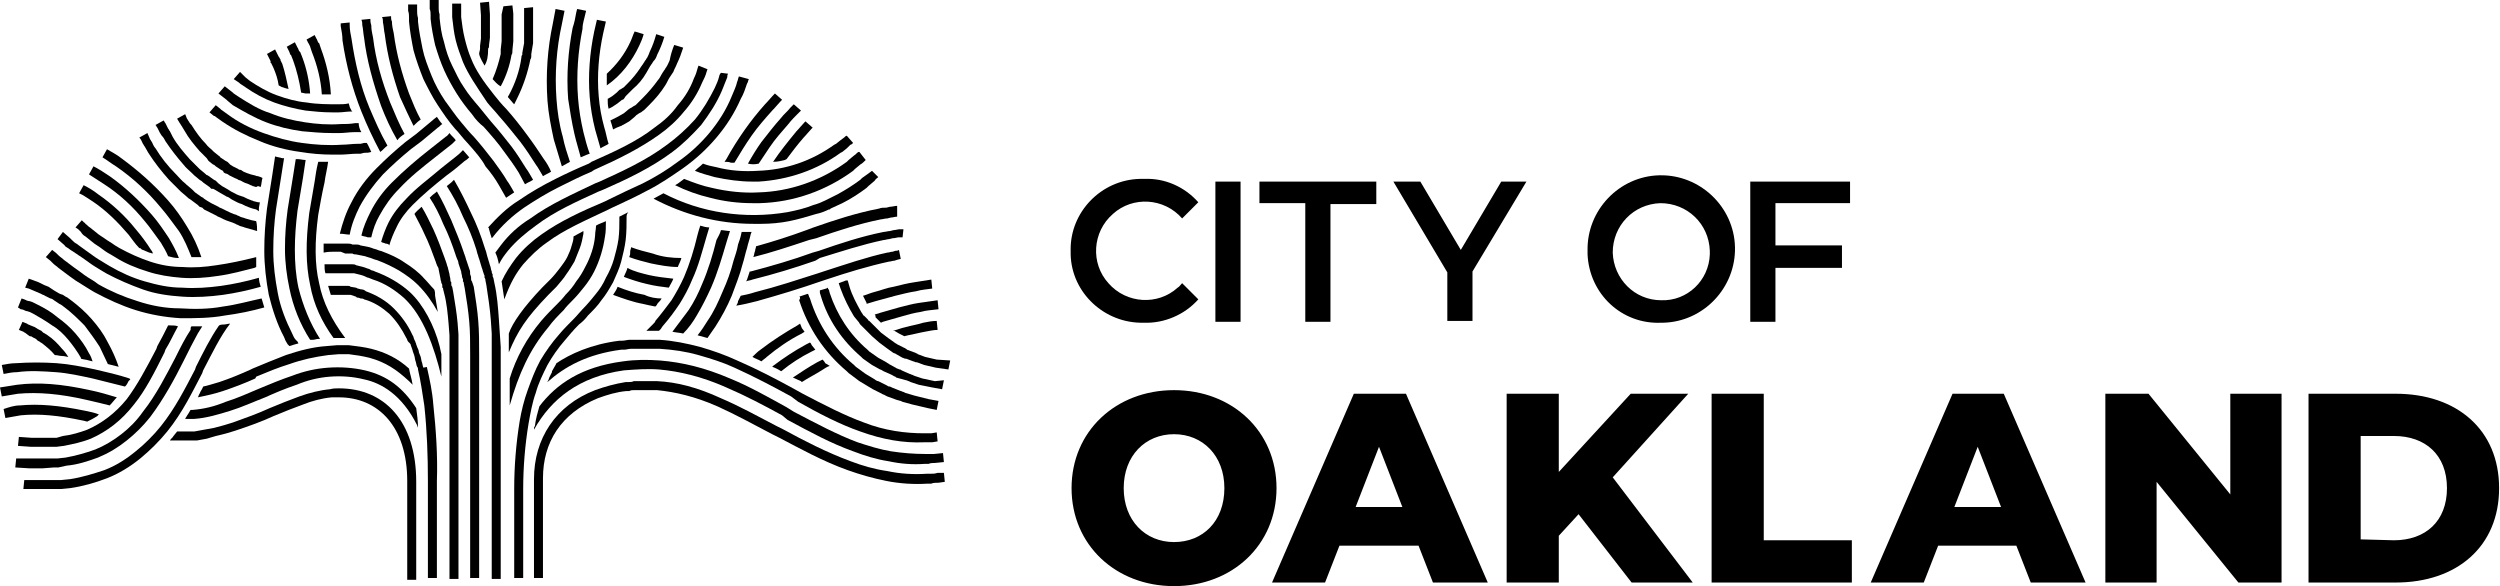 <svg xmlns="http://www.w3.org/2000/svg" viewBox="0 0 278.1 65.2" fill="currentColor"><path d="M119.1 27.9c-.1-4.3 3.4-7.9 7.7-8h.5c2.3-.1 4.5.9 6 2.6l-1.8 1.8c-2-2.3-5.5-2.5-7.7-.5-2.3 2-2.5 5.5-.5 7.7 2 2.3 5.5 2.5 7.7.5.2-.1.3-.3.5-.5l1.8 1.8c-1.5 1.7-3.8 2.7-6.1 2.6-4.3.1-8-3.3-8.1-7.6v-.4zM135.2 20.2h2.8v15.6h-2.8V20.2zM145.2 22.6h-5.1v-2.4h13v2.5H148v13.1h-2.8V22.6zM163.8 30.2v5.5H161v-5.4l-6-10.1h3l4.5 7.6 4.5-7.6h2.8l-6 10z"/><g><path d="M176.6 27.9c-.1-4.5 3.5-8.3 8-8.4 4.5-.1 8.3 3.5 8.4 8s-3.5 8.3-8 8.4h-.2c-4.4.2-8-3.2-8.2-7.6v-.4zm13.6 0c-.1-3-2.5-5.3-5.5-5.3-3 .1-5.3 2.5-5.3 5.5.1 2.9 2.4 5.3 5.4 5.3 2.9.1 5.3-2.2 5.4-5.1v-.4zM197.5 22.6v4.7h7.4v2.5h-7.4v6h-2.8V20.2h11.1v2.4h-8.3z"/></g><g><path d="M119.2 54.3c0-6.3 4.9-10.9 11.4-10.9S142 48 142 54.3s-4.9 10.9-11.4 10.9-11.4-4.6-11.4-10.9zm17 0c0-3.6-2.4-6-5.6-6s-5.6 2.4-5.6 6 2.4 6 5.6 6 5.6-2.3 5.6-6zM157.8 60.7H149l-1.6 4.1h-5.9l9.1-21h5.8l9.1 21h-6.1l-1.6-4.1zm-1.8-4.3l-2.6-6.7-2.6 6.7h5.2zM175.6 57.2l-2.2 2.4v5.2h-5.8v-21h5.8v8.7l8-8.7h6.4l-8.4 9.3 8.9 11.7h-6.8l-5.9-7.6zM190.4 43.8h5.8v16.3h9.8v4.7h-15.6v-21zM224.3 60.7h-8.7l-1.6 4.1h-5.9l9.1-21h5.7l9.1 21h-6.1l-1.6-4.1zm-1.7-4.3l-2.6-6.7-2.6 6.7h5.2zM253.8 43.8v21H249l-9.1-11.2v11.2h-5.7v-21h4.8l9.1 11.2V43.8h5.7zM256.8 43.8h9.7c6.8 0 11.5 4 11.5 10.5s-4.7 10.5-11.5 10.5h-9.7v-21zm9.5 16.3c3.5 0 5.9-2.1 5.9-5.8s-2.4-5.8-5.9-5.8h-3.7V60l3.7.1z"/></g><g><path d="M28.5 20.8c-.1 0-.3-.1-.4-.1-.1-.1-.3-.1-.4-.2-.3-.1-.6-.2-.9-.4l-.3-.1c-.1-.1-.2-.1-.4-.2l-.6-.3c-.1-.1-.3-.2-.4-.2l-.2-.1-.1-.2-.2-.1-.6-.4c-.1-.1-.2-.2-.3-.2l-.5-.4-.2-.3-.8-.8c-.6-.7-1.2-1.4-1.7-2.3-.1-.2-.2-.3-.3-.5-.1-.1-.1-.2-.2-.3-.1-.2-.2-.3-.3-.5l.9-.5c.1.2.1.3.2.5.1.1.1.2.2.3.1.2.2.3.3.4.5.8 1 1.5 1.6 2.1.2.3.5.5.7.7l.2.2.5.4c.1.1.2.1.2.2l.6.4c.1 0 .1.1.2.1l.1.1.2.2c.1.1.2.1.3.2l.6.3c.1.1.2.1.3.1l.3.2c.2.1.5.2.8.3l.4.1c.1 0 .2.1.4.1l.3.1.2.1c-.1.3-.1.7-.2 1l-.3-.1-.2.1z"/><path d="M28.5 23.3l-.4-.1-.3-.1-.5-.2-.4-.2c-.4-.1-.7-.3-1.1-.5l-.3-.2c-.1-.1-.3-.1-.4-.2l-.7-.4c-.2-.1-.3-.2-.5-.3l-.2-.1h-.2l-.2-.2-.7-.5c-.1-.1-.2-.2-.4-.3l-.6-.5-.2-.2c-.3-.3-.7-.6-1-1-.7-.8-1.4-1.7-2-2.6-.1-.2-.2-.4-.4-.6-.1-.1-.1-.2-.2-.3l-.3-.6c-.1-.1-.1-.2-.2-.3l.9-.5c.1.1.1.2.2.3l.3.6c.1.1.1.2.2.3l.3.6c.5.9 1.2 1.7 1.9 2.5l.9.9.2.2.6.5c.1.1.2.2.3.2l.7.5.2.1.1.1.2.2c.1.1.3.2.4.3l.7.4c.1.1.2.1.3.2l.4.2c.3.2.7.3 1 .4l.4.2.5.2c.1 0 .2.1.3.1l.4.1h.2c0 .2-.1.5-.1.7v.3l-.3-.2z"/><path d="M28.6 25.7l-.7-.2-.7-.2c-.2-.1-.4-.1-.6-.2-.1-.1-.3-.1-.4-.2-.4-.2-.9-.3-1.3-.5l-.4-.2c-.2-.1-.3-.1-.4-.2l-.8-.4-.6-.3-.2-.2-.3-.1-.2-.2-.8-.6c-.2-.1-.3-.2-.4-.3l-.7-.6-.1-.1-1.2-1.2c-.8-.9-1.6-1.9-2.3-3-.1-.2-.3-.5-.4-.7-.1-.1-.1-.2-.2-.3-.1-.2-.2-.5-.4-.7l.9-.5c.1.2.2.5.3.7.1.1.1.2.2.3.1.2.2.5.4.7.6 1 1.4 2 2.2 2.8.4.4.7.8 1.1 1.1l.1.1.7.6.3.3.7.5.2.1.1.1.3.2c.2.1.3.2.5.3l.8.4c.1.1.2.1.4.2l.4.2c.4.2.8.4 1.2.5.1.1.3.1.4.2.2.1.4.1.6.2l.7.2.5.1c.1.4.1.8.1 1.1zM39.2 12.4c-.6 0-1.1.1-1.5.1h-.8c-1 0-2-.1-2.9-.2-1.2-.2-2.4-.5-3.5-.9s-2.2-1-3.2-1.7l-.6-.4-.1-.1-.6-.4.7-.8.5.5.1.1.5.4c.9.6 1.9 1.2 3 1.6 1.1.4 2.2.7 3.3.8 1.2.2 2.4.2 3.5.2.4 0 .8 0 1.2-.1 0 .1.1.3.1.4l.2.4.1.1z"/><path d="M40.2 14.7h-.8c-.5 0-1.1.1-1.6.1h-.9c-1.1 0-2.2-.1-3.3-.2-1.4-.2-2.7-.5-4-1s-2.5-1.2-3.7-1.9l-.6-.5-.1-.1-.9-.7.7-.8.9.7.1.1.6.4c1.1.7 2.2 1.4 3.5 1.8 1.2.5 2.5.8 3.8 1s2.6.3 4 .2c.5 0 1 0 1.6-.1h.4c0 .3.1.7.3 1z"/><path d="M40.8 15.9c.2.3.3.6.5 1-.3.1-.5.1-.8.1l-.4.1h-.4c-.6 0-1.2.1-1.8.1H37c-1.2 0-2.4-.1-3.6-.3-1.5-.2-3.1-.6-4.5-1.2-1.5-.6-2.9-1.3-4.2-2.2L24 13c-.1-.1-.1-.1-.2-.1l-.5-.4.7-.8.5.4.1.1.7.5c1.2.9 2.6 1.6 4 2.1s2.8.9 4.3 1.1c1.4.2 2.9.3 4.4.2.6 0 1.2-.1 1.7-.1h.4l.4-.1h.3zM105.7 40.1l-.2 1-1.4-.2-1.3-.3-.8-.3h-.1c-.1 0-.2-.1-.3-.1l-.8-.3h-.1c-.1 0-.2-.1-.3-.1l-.7-.4c-.1-.1-.3-.1-.4-.2l-.7-.5-.8-.6-.8-.7-.6-.6-.3-.3-.3-.3-.1-.1c-.1-.1-.1-.2-.2-.3l-.5-.6c-.6-1-1.1-2-1.5-3.1l-.2-.6.8-.3h.2l.2.7c.3 1 .8 1.9 1.3 2.8l.2.3c0 .1.1.1.1.1l.1.1.3.3c.1.1.1.2.2.2l.6.6.7.7.8.6.7.5c.1.1.2.1.3.2l.8.4c.1 0 .1.1.2.1l.1.1.8.3c.1 0 .2.1.2.1.1 0 .1 0 .2.1l.8.3 1.3.3 1.5.1z"/><path d="M105 42.3l-.2 1-1.1-.2-1.5-.3-.9-.3-.2-.1c-.1 0-.2-.1-.3-.1l-1.1-.3-.1-.1c-.1 0-.2-.1-.4-.2l-.9-.4c-.2-.1-.3-.2-.4-.2l-.9-.5-1-.7-.2-.2c-2.1-1.8-3.7-4.1-4.5-6.8 0-.1-.1-.2-.1-.4v-.2l.7-.2.2-.1c0 .1 0 .2.1.2l.1.4c.8 2.4 2.2 4.6 4.2 6.3l.2.2 1 .7.9.5c.1.1.2.1.3.2l.9.5c.1 0 .2.1.3.1 0 0 .1 0 .2.1l.9.4c.1 0 .2.1.3.1l.2.1.9.3 1.4.3 1-.1z"/><path d="M104.4 44.6l-.2 1-1-.2-1.7-.4-1.1-.3-.2-.1c-.1 0-.3-.1-.4-.1l-1.1-.4-.2-.1c-.1-.1-.3-.1-.4-.2l-1-.5c-.2-.1-.3-.2-.5-.3l-1-.6-1.2-.9-.2-.2c-2.5-2.1-4.3-4.8-5.3-7.9l.1-.2c0-.1 0-.2-.1-.2l.9-.3h.1c0 .1.1.2.1.3l.1.2c.9 2.9 2.6 5.5 4.9 7.4l.2.2 1.1.8 1 .6c.1.1.3.2.4.2l1 .5c.1.1.2.1.3.1l.2.1 1 .4c.1 0 .2.1.3.1l.2.1 1 .3 1.6.4 1.1.2zM75.8 28.7c-.1.4-.3.7-.4 1-1 0-2-.2-3-.4-.8-.2-1.6-.4-2.4-.7 0-.1.1-.2.1-.4V28c0-.2.1-.3.1-.5.8.3 1.6.5 2.4.7 1.1.4 2.2.5 3.2.5zM99.8 24.1c-.2 0-.5.1-.7.1l-.4.1c-.3 0-.5.1-.7.1-2.5.5-4.9 1.3-7.2 2.1l-.8.2c-2.1.7-4.2 1.4-6.2 1.9.1-.2.1-.5.2-.7 0-.2.1-.3.1-.5 1.8-.5 3.7-1.1 5.6-1.8l.8-.3c2.3-.8 4.7-1.6 7.3-2.1.2-.1.5-.1.8-.1l.4-.1c.3 0 .5-.1.8-.1v1.2zM100.4 26.4h-.4c-.2 0-.4.1-.7.1l-.4.1c-.2 0-.4.1-.6.1-2.4.5-4.8 1.3-7.1 2l-.5.3c-2.3.8-4.6 1.5-7 2.1-.2.1-.5.1-.7.2l.1-.2.3-.9h.1c2.3-.6 4.7-1.3 6.9-2.1l.7-.2c2.3-.8 4.7-1.6 7.2-2.1.2 0 .5-.1.7-.1l.4-.1c.2 0 .5-.1.7-.1h.4l-.1.9zM72.2 30.6c.9.2 1.8.3 2.7.4-.1.3-.3.6-.4.8 0 .1-.1.1-.1.2-.8-.1-1.6-.2-2.4-.4-.9-.2-1.8-.5-2.6-.8.1-.3.3-.6.4-1 .7.4 1.6.6 2.4.8zM100.2 28.8l-.4.1-.3.1c-.2 0-.4.1-.6.1-2.3.5-4.6 1.2-7 2l-.6.2c-2.3.8-4.6 1.5-7.1 2.2-.8.2-1.6.4-2.3.5.1-.2.2-.3.2-.5l.3-.6c.5-.1 1-.2 1.6-.4 2.4-.6 4.8-1.4 7-2.1l.6-.2c2.5-.8 4.8-1.6 7.1-2.1.2 0 .4-.1.6-.1l.3-.1c.1 0 .3 0 .4-.1l.2 1zM73.6 33.2c-.1.2-.3.4-.4.5-.1.1-.1.2-.2.3l-.1.1c-.5-.1-1-.2-1.4-.3-1.1-.2-2.2-.6-3.3-1 .2-.3.4-.6.5-.9 1 .4 1.9.7 3 .9.6.3 1.3.4 1.9.4zM87.3 17.8c-.4.1-.8.2-1.3.2.8-1.2 1.7-2.3 2.6-3.4.3-.3.6-.7.9-1l.1-.1.8.7-.1.1c-.3.3-.6.7-.9 1-.7.8-1.3 1.6-1.9 2.4l-.2.1zM82.5 25.8h1.1c0 .1-.1.2-.1.3-.1.5-.3 1-.4 1.5-.2.6-.3 1.2-.5 1.8-.3 1.2-.8 2.4-1.2 3.5-.5 1.2-1.1 2.3-1.8 3.4-.3.4-.6.9-.9 1.3-.4-.1-.7-.2-1.1-.3.4-.5.8-1.1 1.1-1.6.7-1 1.2-2.1 1.7-3.3.5-1.1.9-2.2 1.2-3.4.2-.6.4-1.2.5-1.8.1-.3.3-.8.4-1.4zM83.2 18.2c.5-.9 1-1.7 1.5-2.4.7-.9 1.4-1.8 2.2-2.7.3-.4.7-.7 1-1.1l.4-.4.8.7-.4.4c-.3.3-.7.7-1 1.1-.7.8-1.5 1.7-2.1 2.6l-1.2 1.8c-.4.1-.8.1-1.2 0zM80.2 25.6c.3 0 .7.1 1 .1-.1.4-.3.9-.4 1.3-.5 1.7-1 3.4-1.7 5-.5 1.1-1 2.1-1.6 3.1-.4.7-.9 1.4-1.5 2-.4-.1-.8-.1-1.2-.2l1.8-2.4c.6-.9 1.1-1.9 1.5-2.9.7-1.6 1.2-3.3 1.6-4.9.2-.4.4-.7.5-1.1zM80.6 18l.2-.3c.6-1.1 1.3-2.2 2-3.2s1.5-2 2.3-2.9c.4-.4.7-.8 1.1-1.2l.8.7c-.4.4-.7.8-1.1 1.2-.8.9-1.6 1.8-2.3 2.8-.7 1-1.3 2-1.9 3h-.4c-.2-.1-.4-.1-.7-.1z"/><path d="M77.9 25.1c.3.1.7.2 1 .2-.1.3-.2.7-.3 1-.5 1.7-.9 3.3-1.6 4.8-.4 1-.9 1.9-1.4 2.7-.6.9-1.2 1.7-1.9 2.5l-.2.3-.2.2h-1.4l.4-.4.4-.4c.1-.1.2-.2.2-.3.6-.7 1.2-1.5 1.8-2.3.5-.8 1-1.7 1.4-2.6.6-1.4 1.1-3 1.5-4.7.1-.4.2-.7.3-1zM94.9 15.9c-.1.1-.2.2-.3.2l-.4.4-.5.4-.2.1c-2.6 1.9-5.8 3-9.1 3.2h-.7c-1.4 0-2.8-.2-4.2-.5-.7-.2-1.5-.4-2.2-.7.3-.3.6-.5.9-.8.5.2 1 .3 1.5.4 1.5.4 3.1.5 4.6.4 3.1-.1 6-1.1 8.5-2.9l.2-.1.5-.4c.1-.1.3-.2.4-.3s.2-.2.3-.2l.7.8z"/><path d="M96.3 17.8c-.2.2-.4.4-.6.5l-.6.5-.2.2c-3 2.2-6.6 3.5-10.4 3.6h-.8c-1.6 0-3.2-.2-4.7-.6-1.3-.3-2.7-.8-3.9-1.4.4-.2.7-.5 1-.7 1 .4 2.1.8 3.1 1 1.7.4 3.5.6 5.2.5 3.5-.1 6.9-1.3 9.8-3.4l.2-.2.6-.5c.2-.1.3-.3.5-.4h.1l.7.9z"/><path d="M97.7 19.7c-.1.1-.3.2-.4.4l-.7.6-.2.2c-.8.6-1.7 1.2-2.7 1.7-.4.2-.9.4-1.3.6l-.1.1h-.1c-.4.2-.9.4-1.4.5-1 .3-2 .6-3 .8-1 .2-2.1.3-3.1.3h-.9c-3.9 0-7.7-1-11.1-2.8.4-.2.7-.4 1.1-.6 4.2 2.2 9.1 2.9 13.8 2.1 1-.2 1.9-.4 2.9-.8.4-.1.9-.3 1.3-.5l.2-.1 1.2-.6c.9-.5 1.7-1 2.5-1.6l.2-.2.7-.5c.1-.1.3-.2.4-.3l.7.7zM52 15.9c-.5-.5-.9-1.1-1.4-1.6-.7-.8-1.3-1.7-1.9-2.6-.6-.9-1.1-1.9-1.6-2.9-.4-1-.8-2.1-1.1-3.2-.2-1-.4-2.1-.5-3.2V2c0-.3 0-.5-.1-.8V.5h1v.7c0 .2 0 .5.1.8v.4c.1 1 .3 2 .5 3s.6 2 1 3 .9 1.9 1.5 2.8c.6.8 1.2 1.7 1.8 2.4.5.6.9 1.1 1.4 1.6.8.9 1.5 1.8 2.2 2.7.5.7 1.1 1.5 1.5 2.2.3.4.5.8.8 1.3l-.9.6c-.3-.5-.5-.9-.8-1.4-.4-.7-.9-1.4-1.5-2.1-.4-.8-1.2-1.7-2-2.6z"/><path d="M52.5 12.7c-.6-.7-1.2-1.5-1.7-2.3s-1-1.7-1.4-2.6c-.4-.9-.7-1.8-1-2.8-.2-.9-.4-1.9-.5-2.9v-.4c0-.2 0-.5-.1-.7V-.1h1v1c0 .2 0 .4.1.7V2c.1.9.2 1.8.5 2.7.2.9.5 1.8.9 2.6s.8 1.7 1.3 2.4c.5.8 1.1 1.5 1.7 2.2.4.5.9 1.1 1.3 1.6.8.9 1.6 1.9 2.3 2.8.6.8 1.1 1.6 1.6 2.4.3.4.5.8.8 1.3-.3.2-.6.3-.9.5-.2-.4-.5-.9-.7-1.3-.5-.8-1-1.5-1.6-2.3-.7-1-1.5-1.9-2.3-2.8-.4-.3-.9-.8-1.3-1.4z"/><path d="M51.5 6.9c-.3-.8-.6-1.6-.8-2.4s-.3-1.7-.4-2.6v-.4V.4h1v1.5c.1.8.2 1.6.4 2.4s.4 1.5.7 2.2c.5 1.3 1.4 2.6 2.6 4.1.4.5.8 1 1.3 1.5.8.9 1.6 1.9 2.4 3 .6.8 1.2 1.7 1.8 2.6.3.4.6.9.8 1.4-.3.2-.6.3-.9.5-.3-.5-.5-.9-.8-1.3-.5-.8-1.1-1.7-1.7-2.5-.8-1-1.6-2-2.4-2.9-.4-.5-.9-1-1.3-1.5-1.2-1.8-2.1-3.1-2.7-4.5zM71.6 3.8c-.1.4-.3.9-.5 1.3-.8 1.7-2 3.3-3.6 4.4V8.2c1.1-1 2-2.2 2.6-3.5.2-.4.3-.8.5-1.2l1 .3zM73.9 4.1c-.2.7-.5 1.4-.8 2-.1.3-.2.5-.4.7-.1.1-.1.2-.2.3l-.2.3c-.1.2-.3.5-.4.7-.4.7-.9 1.3-1.5 1.8l-.4.4-.3.3-.1.1-.2.3c-.1.1-.1.1-.2.1l-.5.4-.6.4-.2.1-.2.1c-.1-.4-.1-.7-.1-1.1l.5-.3.5-.4.1-.1.2-.2.2-.1c.1-.1.2-.1.3-.2l.4-.4c.5-.5 1-1.1 1.4-1.7.1-.2.3-.4.4-.6.1-.1.1-.2.2-.3.1-.1.1-.2.2-.3.1-.2.2-.4.3-.7.3-.6.5-1.2.7-1.9l.9.3zM76 5.3c-.2.6-.4 1.2-.7 1.8-.1.3-.3.6-.4.9l-.2.3-.2.3c-.2.3-.3.6-.5.9-.5.8-1.1 1.5-1.8 2.2l-.5.5c-.1.1-.3.2-.4.3l-.2.1-.3.2-.2.2-.6.5-.7.4c-.1 0-.1.1-.2.1l-.5.2-.4.2c-.1-.4-.2-.7-.3-1l.2-.1.4-.2.2-.1.7-.4.6-.5c.1 0 .1-.1.2-.1l.3-.2.2-.1.3-.3.5-.5c.6-.6 1.2-1.3 1.7-2 .2-.2.3-.5.5-.8l.2-.3c.1-.1.1-.2.2-.3.2-.3.3-.6.4-.8.1-.6.3-1.2.5-1.7l1 .3zM3.9 32.4c-.2-.1-.5-.2-.7-.3l-.4-.1.4-1 .3.1c.3.1.5.2.8.3l.6.3c.2.1.3.1.5.2l.6.4c.2.1.3.2.5.3l.2.1.3.1.3.2.2.1c.1.1.3.2.4.3.8.6 1.6 1.3 2.3 2.1s1.3 1.6 1.8 2.6c.5.9.9 1.8 1.2 2.7l-1.2-.3c-.3-.6-.6-1.3-.9-1.9-.5-.8-1.1-1.6-1.7-2.4-.7-.7-1.4-1.4-2.2-2-.1-.1-.3-.2-.4-.3l-.2-.1-.3-.2-.3-.2c-.1-.1-.3-.2-.4-.2l-.6-.3c-.1-.1-.3-.1-.4-.2l-.7-.3z"/><path d="M3.3 34.7c-.1 0-.2-.1-.4-.1-.2-.1-.4-.2-.6-.2l-.3-.2.4-1 .3.1c.2.1.4.2.6.2l.3.1.6.3c.8.4 1.5.8 2.2 1.4.7.5 1.4 1.1 2 1.8s1.1 1.4 1.5 2.2c.2.3.3.6.4.9l-.4-.1c-.3-.1-.6-.1-.9-.2v-.1c-.4-.7-.9-1.4-1.4-2s-1.1-1.2-1.8-1.6c-.7-.5-1.4-.9-2.1-1.3l-.4-.2zM2.9 37.1c-.1-.1-.2-.1-.3-.2l-.5-.2.4-.9.5.2c.1.1.2.1.4.2l.5.2c.1.1.2.1.3.2l.2.1.2.1.2.2.2.1c.1.1.2.1.3.2.6.4 1.1.9 1.6 1.5.3.3.5.6.7.9-.2 0-.4-.1-.7-.1-.3 0-.5-.1-.8-.1-.4-.5-.9-.9-1.4-1.3-.2-.1-.3-.2-.3-.2l-.2-.1-.2-.2-.2-.1c-.1 0-.1-.1-.2-.1-.1-.1-.2-.1-.3-.1l-.4-.3zM24.9 36.1c.2 0 .5-.1.7-.1-1.1 1.4-2 3.3-3 5.2l-.1.3c-1.1 2.1-2.2 4.4-3.9 6.5-.9 1.1-1.9 2.1-3 3s-2.4 1.7-3.7 2.2-2.7.9-4.1 1.1l-1 .1H2.6l.1-1h4.1l1-.1c1.3-.2 2.6-.6 3.8-1 1.3-.5 2.4-1.2 3.5-2.1 1-.8 2-1.8 2.8-2.8 1.6-2 2.7-4.2 3.8-6.3l.1-.3c.8-1.6 1.6-3.2 2.5-4.5.1-.2.4-.2.6-.2z"/><path d="M21.3 36.3h1.2c-.2.3-.3.5-.5.8-.5.9-1 1.9-1.5 2.9l-.1.2c-1 2-2.2 4.2-3.7 6.2-.8 1-1.6 1.8-2.6 2.6s-2 1.4-3.2 1.9c-1.1.4-2.3.8-3.5.9l-.9.2H6l-1.3.1H3.3L1.7 52l.1-1H6.4l.9-.1c1.1-.2 2.2-.5 3.3-.9 1-.4 2-1 2.9-1.7.9-.7 1.7-1.5 2.4-2.5 1.5-1.9 2.6-4.1 3.6-6l.1-.2c.5-1 1-2 1.6-2.9 0-.2 0-.3.1-.4z"/><path d="M19 36.2c.3 0 .5 0 .8.1-.5.9-.9 1.8-1.4 2.6l-.1.3c-1.1 2.2-2.1 4.2-3.4 5.8-1.4 1.8-3 3-4.8 3.8-1 .4-2 .6-3 .8l-.8.1H3.4L2 49.6l.1-1 1.4.1H6.3l.7-.2c.9-.1 1.9-.4 2.7-.7 1.6-.7 3.1-1.8 4.4-3.4 1.2-1.6 2.2-3.5 3.3-5.6l.1-.3c.4-.7.8-1.5 1.2-2.3h.3zM17.9 23.1c-1.4-1.7-3.1-3.3-5-4.6-.5-.3-1-.7-1.5-1l.5-.9c.5.3 1.1.6 1.6 1 1.9 1.4 3.6 2.9 5.2 4.7.8.9 1.5 1.9 2.1 2.9.7 1.1 1.2 2.2 1.6 3.4h-1.1c-.4-1-.8-2-1.4-2.9-.6-.8-1.3-1.8-2-2.6zM16.1 24.6c-1.3-1.6-2.8-3-4.5-4.1-.6-.4-1.1-.7-1.7-1.1l.5-.9c.6.3 1.2.7 1.8 1.1 1.7 1.2 3.3 2.7 4.7 4.3.7.8 1.3 1.7 1.9 2.6.4.7.8 1.4 1.1 2.2h-.1c-.4 0-.7-.1-1.1-.2-.2-.5-.5-1-.8-1.5-.6-.8-1.2-1.7-1.8-2.4zM14.3 26.1c-1.2-1.4-2.5-2.7-4-3.7-.5-.3-1-.7-1.5-.9l.5-.9c.6.3 1.1.6 1.6 1 1.6 1.1 3 2.4 4.2 3.9.6.7 1.2 1.5 1.7 2.3.1.1.2.3.2.4-.1 0-.3-.1-.4-.1l-.7-.3c-.1 0-.2-.1-.3-.2h-.1c-.5-.5-.8-1-1.2-1.5zM78.7 7.7l-.1.3c-.1.4-.3.8-.5 1.2-.5 1.2-1.2 2.3-2 3.2-.8 1-1.8 1.9-2.8 2.6-2.1 1.5-4.5 2.7-7.2 3.9l-.3.2c-1.2.5-2.4 1.1-3.6 1.7-1.4.7-2.7 1.5-3.9 2.3-1.3.9-2.5 2-3.5 3.3l-.1.1c-.1-.3-.2-.6-.3-1 0-.1 0-.1-.1-.2 1-1.1 2.1-2.2 3.4-3 1.3-.9 2.7-1.7 4.1-2.4 1.2-.6 2.5-1.2 3.7-1.7l.3-.2c2.7-1.2 5.1-2.3 7-3.8 1-.7 1.9-1.5 2.6-2.5.8-.9 1.4-1.9 1.8-3 .2-.4.3-.7.4-1.1l.1-.3 1 .4z"/><path d="M81 8.2c-.1.1-.1.3-.1.4l-.6 1.5c-.6 1.4-1.4 2.6-2.3 3.8-1 1.1-2 2.1-3.2 3-2.4 1.8-5.2 3.1-7.7 4.2l-.5.2c-2.4 1.1-4.9 2.2-7 3.8-1.1.8-2.2 1.7-3.1 2.8-.4.5-.7.9-1 1.5-.1-.5-.2-.9-.4-1.3.2-.3.4-.5.6-.8.9-1.2 2-2.2 3.3-3 2.2-1.6 4.7-2.7 7.2-3.9l.5-.2c2.4-1.1 5.1-2.3 7.5-4.1 1.1-.8 2.2-1.8 3.1-2.8.9-1.1 1.6-2.3 2.2-3.5.2-.4.4-.9.5-1.3 0-.1.1-.3.2-.4l.8.1z"/><path d="M83.3 8.8c-.1.2-.1.4-.2.5-.2.6-.4 1.2-.7 1.7-.7 1.6-1.6 3-2.7 4.3s-2.3 2.4-3.7 3.4c-1.3.9-2.6 1.8-4 2.5-1.3.7-2.6 1.3-3.9 1.9l-.4.2c-2.5 1.2-4.9 2.2-6.9 3.7-1 .7-1.8 1.5-2.6 2.4-.8 1-1.4 2-2.1 3.9-.1-.7-.2-1.3-.3-2 .4-.9 1-1.8 1.6-2.6.8-1 1.8-1.9 2.8-2.6 2.1-1.5 4.5-2.6 7.1-3.7l.4-.2c1.2-.6 2.5-1.2 3.8-1.8 1.4-.7 2.7-1.5 3.9-2.4 1.3-.9 2.5-2 3.5-3.2s1.9-2.6 2.5-4.1c.2-.5.5-1.1.6-1.6.1-.2.1-.4.2-.6l1.1.3zM99.3 36.8c.5-.1.9-.3 1.4-.4.7-.2 1.4-.3 2-.5.5-.1 1-.2 1.5-.2l.1 1c-.4 0-.9.1-1.4.2-.6.1-1.3.3-1.9.4l-.4.1-.2-.1-.4-.2c-.2-.1-.3-.2-.5-.3h-.2zM92.3 40.7c-.3.1-.6.3-.9.5-.8.5-1.6.9-2.2 1.3l-.1-.1-.9-.4c.9-.6 1.8-1.2 2.7-1.7l.6-.3c.1.1.2.2.3.4l.5.3zM90.7 38.9l-.4.2c-1.2.6-2.3 1.3-3.4 2.2-.3-.2-.7-.4-1-.5l.1-.1c1.2-.9 2.4-1.7 3.7-2.4l.4-.2.1.1.1.2.4.5zM97.3 35c.2-.1.4-.1.6-.2l2.1-.6c.8-.2 1.5-.4 2.2-.5l2.1-.3.1 1c-.7.1-1.3.1-2 .3-.7.1-1.4.3-2.1.5l-2.1.6-.2.1-.6-.6c0-.2 0-.2-.1-.3zM96 32.9c.4-.1.8-.3 1.2-.4.8-.2 1.5-.5 2.2-.6.8-.2 1.6-.4 2.3-.5.7-.1 1.3-.2 1.9-.3l.1 1c-.6.1-1.1.1-1.8.3-.7.1-1.5.3-2.3.5-.7.2-1.5.4-2.2.6-.3.1-.7.2-1 .3v-.1l-.4-.8zM89.5 36.9l-.3.2c-1.4.7-2.7 1.6-3.9 2.6-.2.2-.4.3-.6.5-.3-.2-.7-.3-1-.5.3-.3.6-.6.9-.8 1.3-1 2.7-1.9 4.1-2.7l.3-.2.2.5.3.4zM34.3 4.8l-.2-.4.9-.5.2.4c.1.1.1.3.2.4 0 0 0 .1.1.1l.2.6c.6 1.6 1 3.3 1.1 5v.1h-1c-.1-1.6-.5-3.2-1.1-4.7l-.2-.6s0-.1-.1-.2c0 0 0-.1-.1-.2zM35.4 23.9c-.4 3-.4 5.5.1 7.6.4 2.1 1.4 4.1 2.9 6.1h-1.3c-1.3-1.8-2.2-3.7-2.6-5.9-.5-2.3-.5-4.8-.1-8 .2-1.2.4-2.3.6-3.5.1-.7.2-1.4.4-2.2h1.1c-.1.8-.3 1.5-.4 2.3-.3 1.3-.5 2.5-.7 3.6zM32.2 5.8l-.3-.6.9-.5.3.6c.1.1.1.3.2.4l.1.1.2.5c.5 1.3.8 2.7.9 4.1H34l-.5-.1c-.2-1.3-.5-2.5-.9-3.6l-.2-.5s0-.1-.1-.1c0-.1-.1-.2-.1-.3z"/><path d="M32.8 27.8c0 1.4.1 2.8.4 4.2.5 2 1.3 4 2.4 5.7h-.2c-.2 0-.4.1-.6.1H34.5c-1.1-1.7-1.9-3.7-2.3-5.7-.3-1.4-.5-2.9-.5-4.4s.1-2.9.3-4.4c.2-1.2.4-2.5.6-3.7.1-.6.2-1.3.3-1.9h.2c.3 0 .6.1.9.1-.1.7-.2 1.3-.3 2l-.6 3.6c-.2 1.6-.3 3-.3 4.4z"/><path d="M33.1 38l.1.2c-.4.1-.7.2-1 .3l-.2-.2c-.2-.3-.3-.5-.4-.8-.8-1.5-1.3-3.1-1.7-4.7-.3-1.6-.5-3.3-.5-4.9s.1-3.1.3-4.7c.2-1.3.4-2.6.6-3.8.1-.7.2-1.3.3-2 .3.1.5.1.8.2h.2c-.1.6-.2 1.3-.3 1.9-.2 1.2-.4 2.5-.6 3.8-.2 1.5-.3 3-.3 4.6s.2 3.1.5 4.7.9 3.1 1.6 4.5c.1.2.2.5.4.7l.2.2zM30.1 6.8l-.4-.8.9-.5.4.8c.1.1.1.2.2.3v.1l.2.4c.3.9.5 1.9.7 2.8l-.4-.1c-.2-.1-.4-.1-.5-.2l-.2-.1c-.1-.7-.3-1.3-.6-2l-.2-.4s0-.1-.1-.1v-.2zM42.8 3.8c-.1-.4-.1-.9-.2-1.3 0-.2 0-.4-.1-.6l1-.1c0 .2 0 .4.1.6 0 .4.1.9.2 1.3.3 2.3.9 4.5 1.7 6.7.4 1 .8 2 1.3 2.9-.3.2-.5.4-.8.7-.5-1-1-2.1-1.5-3.2-.8-2.3-1.4-4.6-1.7-7zM40.5 4.2c-.1-.5-.1-1-.2-1.4 0-.2 0-.4-.1-.6l1-.1c0 .2 0 .4.1.7 0 .5.1.9.2 1.4.3 2.5 1 4.9 1.9 7.2.5 1.2 1 2.4 1.6 3.5-.3.2-.6.4-.8.7-.7-1.2-1.3-2.5-1.8-3.8-.9-2.6-1.6-5.1-1.9-7.6zM38.1 4.5c0-.5-.1-1.1-.2-1.6v-.3l1-.1v.3c0 .5.1 1 .2 1.5.4 2.7 1 5.3 2 7.7.6 1.4 1.2 2.8 2 4.2-.3.2-.5.5-.8.7-.8-1.5-1.5-3-2.1-4.5-1-2.5-1.7-5.2-2.1-7.9zM53.9 7.3c-.2-.4-.5-.8-.6-1.3 0-.2.1-.4.1-.6V5.1l.1-.8v-.4-.3-1.9L53.4.3l1-.1.1 1.4V4.2l-.1.8v.1c0 .1 0 .2-.1.3 0 .9-.1 1.4-.4 1.9zM38.9 26.1c-.3 0-.7-.1-1.1-.1.3-1.2.7-2.4 1.3-3.5.7-1.4 1.7-2.7 2.8-3.8 1-1 2.1-2 3.2-2.9l1.2-.9 1.8-1.5c.2-.2.4-.3.5-.4.2.3.4.6.6.8-.2.1-.3.3-.5.4l-1.8 1.5-1.2.9c-1.1.9-2.1 1.8-3.1 2.8-1 1.1-1.9 2.3-2.6 3.6-.5 1-.9 2-1.1 3.1zM54.8 8.8c.4-.9.7-1.9.9-2.8v-.5l.1-.9v-.5-.3-2.2l.2-.9 1-.1.1.9V4.6l-.1 1v.1c0 .1 0 .3-.1.4-.2 1.2-.6 2.4-1.2 3.5-.4-.2-.7-.6-.9-.8z"/><path d="M40.9 26.4c-.2-.1-.5-.1-.7-.2.2-.9.6-1.8 1-2.6.6-1.2 1.4-2.3 2.4-3.3 1.3-1.3 2.7-2.5 4.1-3.6.6-.5 1.3-1 1.9-1.5.2-.1.3-.3.4-.4.2.3.5.5.7.8l-.4.4c-.6.5-1.3 1-1.9 1.5-1.4 1.1-2.8 2.2-4 3.5-.9.9-1.6 1.9-2.2 3-.4.7-.7 1.5-.9 2.4h-.4zM56.5 10.8c0-.1.1-.2.1-.2.7-1.3 1.2-2.7 1.4-4.2 0-.1 0-.2.1-.3v-.2l.2-1.1v-.5V4 .9l1-.1V4.8L59.1 6v.2c0 .1 0 .3-.1.4-.3 1.5-.8 3-1.5 4.4l-.3.6-.1-.1-.6-.7zM42.9 27.1c-.2-.1-.4-.1-.5-.2.2-.7.5-1.5.8-2.1.5-1 1.2-1.9 2-2.7 1.1-1.2 2.5-2.2 3.9-3.4.6-.5 1.3-1 2-1.6l.4-.4.7.8c-.1.1-.3.3-.5.4-.7.6-1.3 1.1-2 1.6-1.4 1.1-2.7 2.2-3.8 3.3-.7.7-1.4 1.6-1.8 2.5-.3.6-.6 1.3-.8 2 0-.1-.2-.2-.4-.2zM14.5 42.2l-.2.2c-.1.2-.2.4-.3.5l-.1.1-3.6-.9c-1.4-.3-2.7-.6-4.1-.7-1.4-.1-2.9-.2-4.3 0-.5 0-1 .1-1.5.2l-.2-1c.5-.1 1.1-.2 1.6-.2 1.5-.1 3-.1 4.5 0 1.4.1 2.9.4 4.3.7 1.3.3 2.6.6 3.8 1l.1.1zM28.4 42.1c-1.1.5-2.4 1-3.6 1.4-.9.3-1.8.5-2.8.7.1-.1.1-.3.2-.4.1-.3.3-.5.4-.8.5-.1 1.1-.3 1.8-.5 1.2-.4 2.4-.9 3.5-1.4l.2-.1c1.2-.5 2.4-1 3.7-1.5 1.5-.5 3-.9 4.5-1l1.2-.1h1.3c.8.1 1.7.2 2.5.4 1.6.4 3 1.1 4.2 2.2.1.6.3 1.1.4 1.8l-.4-.4c-1.4-1.3-2.6-2.1-4.4-2.6-.8-.2-1.5-.3-2.3-.4h-1.1l-1.2.1c-1.5.2-2.9.5-4.3 1-1.3.4-2.5.9-3.7 1.4l-.1.2zM10 43.4c1 .2 2 .5 3 .8-.3.3-.5.6-.8.9-.8-.2-1.6-.4-2.5-.6-3-.7-5.5-.9-7.7-.7l-1.8.3-.2-1c.6-.1 1.3-.2 1.9-.3 2.4-.3 4.9-.1 8.1.6z"/><path d="M46.3 45.4c.1.7.2 1.5.2 2.2 0-.1-.1-.2-.1-.3-1.7-3.4-4-4.7-5.9-5.1-1.2-.3-2.5-.4-3.8-.3-1.3.1-2.5.4-3.7.9-1.2.4-2.4.9-3.5 1.4-1.3.5-2.6 1.1-3.9 1.5s-2.6.8-4 .9h-1l.1-.2c.1-.1.1-.2.2-.3.1-.2.2-.3.3-.5h.2c1.3-.1 2.5-.4 3.7-.9 1.3-.4 2.6-1 3.8-1.5 1.2-.5 2.4-1 3.6-1.4 1.3-.5 2.6-.8 4-.9 1.4-.1 2.8 0 4.1.3 2.5.6 4.2 1.9 5.7 4.2zM2.2 45.1c2.1-.2 4.4 0 7.3.6.5.1 1 .2 1.5.4l-.2.2c-.3.2-.7.4-1.1.6l-.4-.1c-2.8-.6-5-.8-7-.6-.6.1-1.1.2-1.7.3l-.2-1c.6-.2 1.2-.4 1.8-.4z"/><path d="M37.7 43.2c5.1 0 8.6 3.7 8.6 10.4v10.9h-1v-11c0-6-3.2-9.3-7.6-9.3h-.8c-1.1.1-2.2.4-3.2.8-1.1.4-2.1.8-3.3 1.3-1.3.6-2.7 1.1-4.2 1.6-.6.2-1.3.4-2.2.6l-1 .3-1.1.2h-3c.1-.2.3-.3.4-.5l.4-.5h1.9l1.1-.2 1.1-.2c.8-.2 1.5-.4 2.1-.6 1.4-.5 2.8-1 4.1-1.6 1.2-.5 2.2-.9 3.3-1.3 1.1-.4 2.3-.7 3.4-.8.4-.1.6-.1 1-.1zM8.7 25.5l-.3-.2.7-.8.2.2c.1.1.2.1.2.2.2.1.3.3.5.4l1 .8.6.4c.4.3.8.5 1.2.8l.5.3c1.1.6 2.2 1.1 3.4 1.5s2.4.6 3.6.6c1.3.1 2.5 0 3.8-.2 1.4-.2 2.8-.5 4-.8l.4-.1v1.1l-.2.1c-1.2.3-2.6.7-4.1.9-1.3.2-2.7.3-4 .2-1.3-.1-2.6-.3-3.8-.7-1.3-.4-2.5-.9-3.6-1.6l-.5-.3c-.4-.2-.8-.5-1.2-.8l-.6-.4-1-.8c-.2-.1-.4-.3-.5-.5l-.3-.3zM37.3 28c-.4 0-.8 0-1.3.1v-1h2.7c.2 0 .3 0 .5.1h.4c.2 0 .3 0 .5.1l1 .2.3.1c.2.1.4.1.6.2.2.1.4.1.6.2.8.3 1.7.7 2.4 1.2.8.5 1.6 1.1 2.2 1.8.4.4.7.8 1.1 1.2.1.2.1.5.1.7l.3 1.8c-.6-1.1-1.3-2.1-2.2-3-.6-.6-1.3-1.1-2.1-1.6-.7-.4-1.5-.8-2.3-1.1-.2-.1-.4-.1-.6-.2-.2-.1-.3-.1-.6-.2l-.3-.1-1-.2c-.1 0-.3 0-.4-.1h-.8l-.5-.2H37.3z"/><path d="M7.4 27.5c-.1-.1-.2-.1-.2-.2l-.8-.7.6-.8.8.7.2.2c.2.2.3.3.5.4l1.1.8.7.5c.4.3.9.6 1.4.9l.5.3c1.2.7 2.5 1.3 3.9 1.7 1.4.4 2.7.7 4.2.7 1.4.1 2.8 0 4.3-.2 1.4-.2 2.8-.5 4.2-.9 0 .3.1.7.2 1-1.4.4-2.8.7-4.2.9-1.5.2-3 .3-4.5.2s-3-.3-4.4-.8-2.8-1.1-4.1-1.8l-.5-.3c-.5-.3-1-.6-1.4-.9l-.7-.5-1.2-.8c-.2-.1-.4-.3-.6-.4zM49.1 39.4v2.5c-.8-3.3-2-6.7-4.1-8.7-1-.9-2.2-1.7-3.5-2.1-.2-.1-.3-.1-.5-.2-.1 0-.3-.1-.5-.2l-.3-.1-.8-.2h-3.2c-.1-.3-.1-.7-.1-1h3.1c.1 0 .3 0 .4.1l.8.2.3.1c.2.1.4.1.5.2s.4.1.5.2c1.4.5 2.8 1.3 3.9 2.3 1.5 1.4 2.7 3.7 3.3 6l.2.9z"/><path d="M24.8 34.1c1.5-.2 2.9-.6 4.3-.9.1.3.2.7.3 1-1.4.4-2.9.7-4.4.9-1.6.3-3.3.3-4.9.3-1.7-.1-3.4-.4-5-.9s-3.1-1.2-4.6-2l-.5-.3c-.5-.3-1.1-.7-1.6-1l-.7-.5-1.2-.9c-.2-.2-.4-.3-.6-.5l-.3-.3-.5-.4.7-.8.5.4.2.2c.2.2.4.3.6.5l1.2.9.7.5c.5.4 1 .7 1.5 1l.4.3c1.4.8 2.8 1.4 4.4 1.9 1.5.5 3.1.8 4.7.8 1.6.1 3.2.1 4.8-.2zM47.5 40.9c.3 1.3.6 2.7.7 4.1.3 2.8.5 5.7.4 8.5v10.8h-1V53.5c0-2.8-.1-5.6-.4-8.4-.2-1.3-.4-2.7-.7-4 0-.1 0-.2-.1-.3-.1-.2-.1-.5-.2-.7l-.1-.5-.1-.3c-.1-.2-.1-.4-.2-.6 0-.1-.1-.2-.1-.3s-.1-.2-.1-.2l-.2-.2c-.1-.1-.1-.3-.2-.4-.5-1-1.1-1.9-1.9-2.7-.8-.7-1.7-1.3-2.8-1.6-.1-.1-.3-.1-.4-.1-.2-.1-.3-.1-.4-.1l-.1-.1-.6-.2h-2.2c-.1-.3-.2-.7-.3-1h2.2c.1 0 .2 0 .3.1l.6.1.2.1c.1 0 .3.1.5.1.1 0 .3.1.4.2 1.1.4 2.2 1 3.1 1.9.9.9 1.6 1.9 2.1 3 .1.1.1.3.2.5l.1.2c0 .1.1.2.1.3s.1.2.1.3c.1.2.2.4.2.6l.2.5.1.5c.1.2.1.5.2.7.4-.1.4-.1.4 0z"/><path d="M51 38.6v25.8h-1V37.3l-.1-1.3c-.1-1.1-.2-2.3-.5-3.4l-.1-.4c0-.1 0-.2-.1-.2v-.2c0-.1 0-.2-.1-.3 0-.2-.1-.3-.1-.5l-.2-1c0-.2-.1-.3-.2-.5 0-.1-.1-.2-.1-.3-.4-1.1-.8-2.2-1.3-3.2-.3-.7-.7-1.4-1.1-2.2.2-.3.5-.5.8-.8.5.8.9 1.7 1.3 2.5.5 1.1.9 2.2 1.3 3.3 0 .1.1.2.1.3.1.2.1.4.2.6l.2.8c0 .2.1.4.1.6 0 .1 0 .2.1.3v.2c0 .1 0 .2.1.3l.1.5c.2 1.2.4 2.4.5 3.5l.1 1.3v1.4z"/><path d="M52.7 31.9c.2 1.3.4 2.5.5 3.8.1 1.2.1 2.4.1 3.8v24.8h-1V39.5c0-1.4 0-2.6-.1-3.7-.1-1.2-.3-2.5-.5-3.7l-.1-.5c0-.1 0-.2-.1-.3v-.2c0-.1-.1-.2-.1-.3 0-.2-.1-.4-.1-.6l-.3-.9c0-.2-.1-.4-.2-.6 0-.1-.1-.2-.1-.3-.4-1.2-.8-2.3-1.4-3.5-.4-1-.9-2-1.5-2.9l.2-.2c.2-.2.4-.3.6-.5.6 1 1.1 2.1 1.6 3.2.5 1.2 1 2.4 1.4 3.6 0 .1.1.2.1.3.1.2.1.4.2.6l.3.9c.1.2.1.4.1.6l.1.3v.2c0 .1 0 .2.1.3l.2.6z"/><path d="M55.7 38.6v25.8h-1V37.1l-.1-1.5c-.1-1.3-.3-2.6-.5-3.9l-.1-.5c0-.1 0-.2-.1-.3v-.2c0-.1-.1-.2-.1-.3-.1-.2-.1-.4-.2-.6l-.3-1c-.1-.2-.1-.4-.2-.6l-.1-.4c-.4-1.3-.9-2.5-1.5-3.7-.5-1.2-1.1-2.3-1.8-3.4l.5-.4.3-.3c.7 1.2 1.3 2.4 1.9 3.7.6 1.2 1.1 2.5 1.5 3.8l.1.3c.1.2.1.4.2.7l.3 1c.1.2.1.5.2.7 0 .1 0 .2.1.3v.2c0 .1.1.2.1.3l.1.5c.3 1.3.4 2.7.5 4.1l.1 1.5.1 1.5zM65.6 10.8c-.2-2.4 0-4.9.5-7.3.1-.4.2-.9.3-1.3l1 .2c-.1.4-.2.9-.3 1.3-.5 2.3-.7 4.7-.5 7 .1 1.2.3 2.3.6 3.4.2.6.3 1.3.5 1.9-.3.2-.6.3-.9.5l-.6-2.1c-.3-1.2-.5-2.4-.6-3.6zM63.9 14.9c-.3-1.3-.5-2.6-.7-3.9-.2-2.7 0-5.3.5-7.9.2-.6.3-1.1.4-1.7l.1-.4 1 .2-.1.4c-.1.5-.3 1-.3 1.6-.5 2.5-.7 5.1-.5 7.7.1 1.3.3 2.5.6 3.8.2.8.4 1.6.7 2.4l-.3.1-.7.3c-.2-.8-.5-1.7-.7-2.6zM62.7 34.5c-.6.6-1.2 1.2-1.7 1.9-2.1 2.5-3.3 5.2-4.3 8.7v-3c.7-2.3 1.9-4.5 3.5-6.4.6-.7 1.2-1.3 1.8-1.9.3-.3.6-.6.9-1 .5-.5.9-1 1.2-1.5.4-.5.7-1 1-1.6.6-1.1 1-2.3 1.1-3.5 0-.4.1-.7.1-1.1.3-.2.7-.3 1.1-.5 0 .6 0 1.2-.1 1.7-.2 1.4-.6 2.7-1.2 3.9-.3.6-.7 1.2-1.1 1.7-.4.5-.8 1-1.3 1.5-.4.4-.7.7-1 1.1z"/><path d="M60.9 11.2c-.2-2.9 0-5.8.6-8.6.1-.5.2-1.1.3-1.6l1 .2-.3 1.5c-.6 2.7-.8 5.5-.6 8.3.1 1.4.3 2.8.7 4.2.2 1 .5 1.9.8 2.8l-.9.5-.9-3c-.3-1.4-.6-2.9-.7-4.3zM61.9 31.9l-.9.9c-2.5 2.6-3.4 4-4.4 6.4v-2.1c.4-1.2 1.7-3 3.7-5.1l.9-.9c.4-.4.8-.9 1.1-1.3s.6-.8.8-1.2c.2-.4.4-.9.5-1.3.1-.3.2-.6.2-1 .4-.2.7-.4 1.1-.6v.3c-.1.5-.2 1.1-.4 1.6l-.6 1.5c-.3.5-.6 1-.9 1.4-.3.5-.7.9-1.1 1.4zM69.7 24.2c0 .8 0 1.6-.1 2.5-.1.8-.3 1.6-.5 2.4s-.6 1.6-.9 2.3c-.4.7-.8 1.4-1.3 2-.4.6-.9 1.1-1.5 1.7-.3.4-.6.7-1 1-.6.6-1.1 1.2-1.6 1.8-.7.8-1.4 1.8-1.9 2.7-.5 1-1 2-1.3 3.1-.4 1.1-.6 2.3-.8 3.4-.4 2.4-.6 4.9-.6 7.3v9.9h-1v-9.9c0-2.5.2-5 .6-7.5.2-1.2.5-2.4.9-3.5s.8-2.2 1.4-3.3c.6-1 1.3-2 2.1-2.9.5-.6 1.1-1.2 1.7-1.8.3-.3.6-.7.9-1 .5-.5 1-1.1 1.4-1.6.5-.6.9-1.2 1.2-1.9.4-.7.7-1.4.9-2.1.2-.7.4-1.5.5-2.2.1-.8.1-1.5.1-2.3v-.2l1-.5c-.2.2-.2.4-.2.6z"/><path d="M69.1 38.9c-3.8.5-6.3 1.9-8.2 3.6 0-.1.1-.2.1-.2l.1-.3.3-.6v-.1c.1-.2.3-.5.4-.7l.1-.2c1.5-1 3.8-2.1 7-2.5h.3c.3 0 .6-.1.8-.1H73.4c1.5.1 3 .4 4.5.8 1.4.4 2.8.9 4.1 1.5 2.3 1 4.4 2.1 6.4 3.2l.9.5c2.3 1.2 4.6 2.4 6.8 3.2 2.3.9 4.6 1.2 6.7 1.2h.8l.6-.1.1 1-.6.1H102.8c-2.3.1-4.6-.3-7.1-1.2-2.3-.8-4.6-2-6.9-3.3l-.8-.6c-2-1.1-4.1-2.2-6.3-3.2-1.3-.6-2.6-1-4-1.4s-2.8-.6-4.3-.7H70.2c-.3 0-.5.1-.8.1h-.3z"/><path d="M59.4 47.8c0-.2 0-.3.1-.4.1-.8.3-1.5.5-2.2 1.9-2.5 4.7-4.4 9.3-5 1.4-.2 2.7-.2 4.1-.1 2.5.2 5 .8 7.8 2 2.2.9 4.3 2.1 6.3 3.2l.8.5c2.5 1.3 4.7 2.5 7.1 3.4 1.2.4 2.5.8 3.7 1 1.3.2 2.6.3 3.8.3h1l1-.1.1 1-1 .1c-.2 0-.5 0-.7.1h-.4c-1.4.1-2.7 0-4.1-.3-1.3-.2-2.6-.6-3.9-1.1-2.5-.9-4.7-2.1-7.3-3.5l-.6-.5c-2-1.1-4.1-2.2-6.2-3.1-2.7-1.2-5.2-1.8-7.5-2-1.3-.1-2.6 0-3.9.1-5 .7-8.1 3.2-10 6.6z"/><path d="M105 52.6l.1 1-.7.1c-.3 0-.6 0-.8.1h-.4c-1.5.1-3.1 0-4.6-.3s-2.9-.7-4.3-1.2c-2.8-1-5.3-2.4-7.6-3.6l-.8-.4c-2.1-1.1-4.1-2.2-6.1-3.1-2.5-1.1-4.7-1.6-6.7-1.8H70.5c-.2 0-.3 0-.5.1h-.3c-1.1.1-2.1.4-3.2.8-4.1 1.7-6.1 4.9-6.1 8.9v11.1h-1v-11c0-4.5 2.4-8.2 6.8-9.9 1.1-.4 2.2-.7 3.4-.9h.3c.2 0 .4 0 .6-.1H73.1c2.2.1 4.5.7 7.1 1.9 2.1.9 4.1 2 6.2 3.1l.8.4c2.2 1.2 4.7 2.5 7.4 3.5 1.3.5 2.7.9 4.1 1.1 1.4.3 2.9.4 4.4.3h.4c.3 0 .5 0 .8-.1h.7z"/></g></svg>